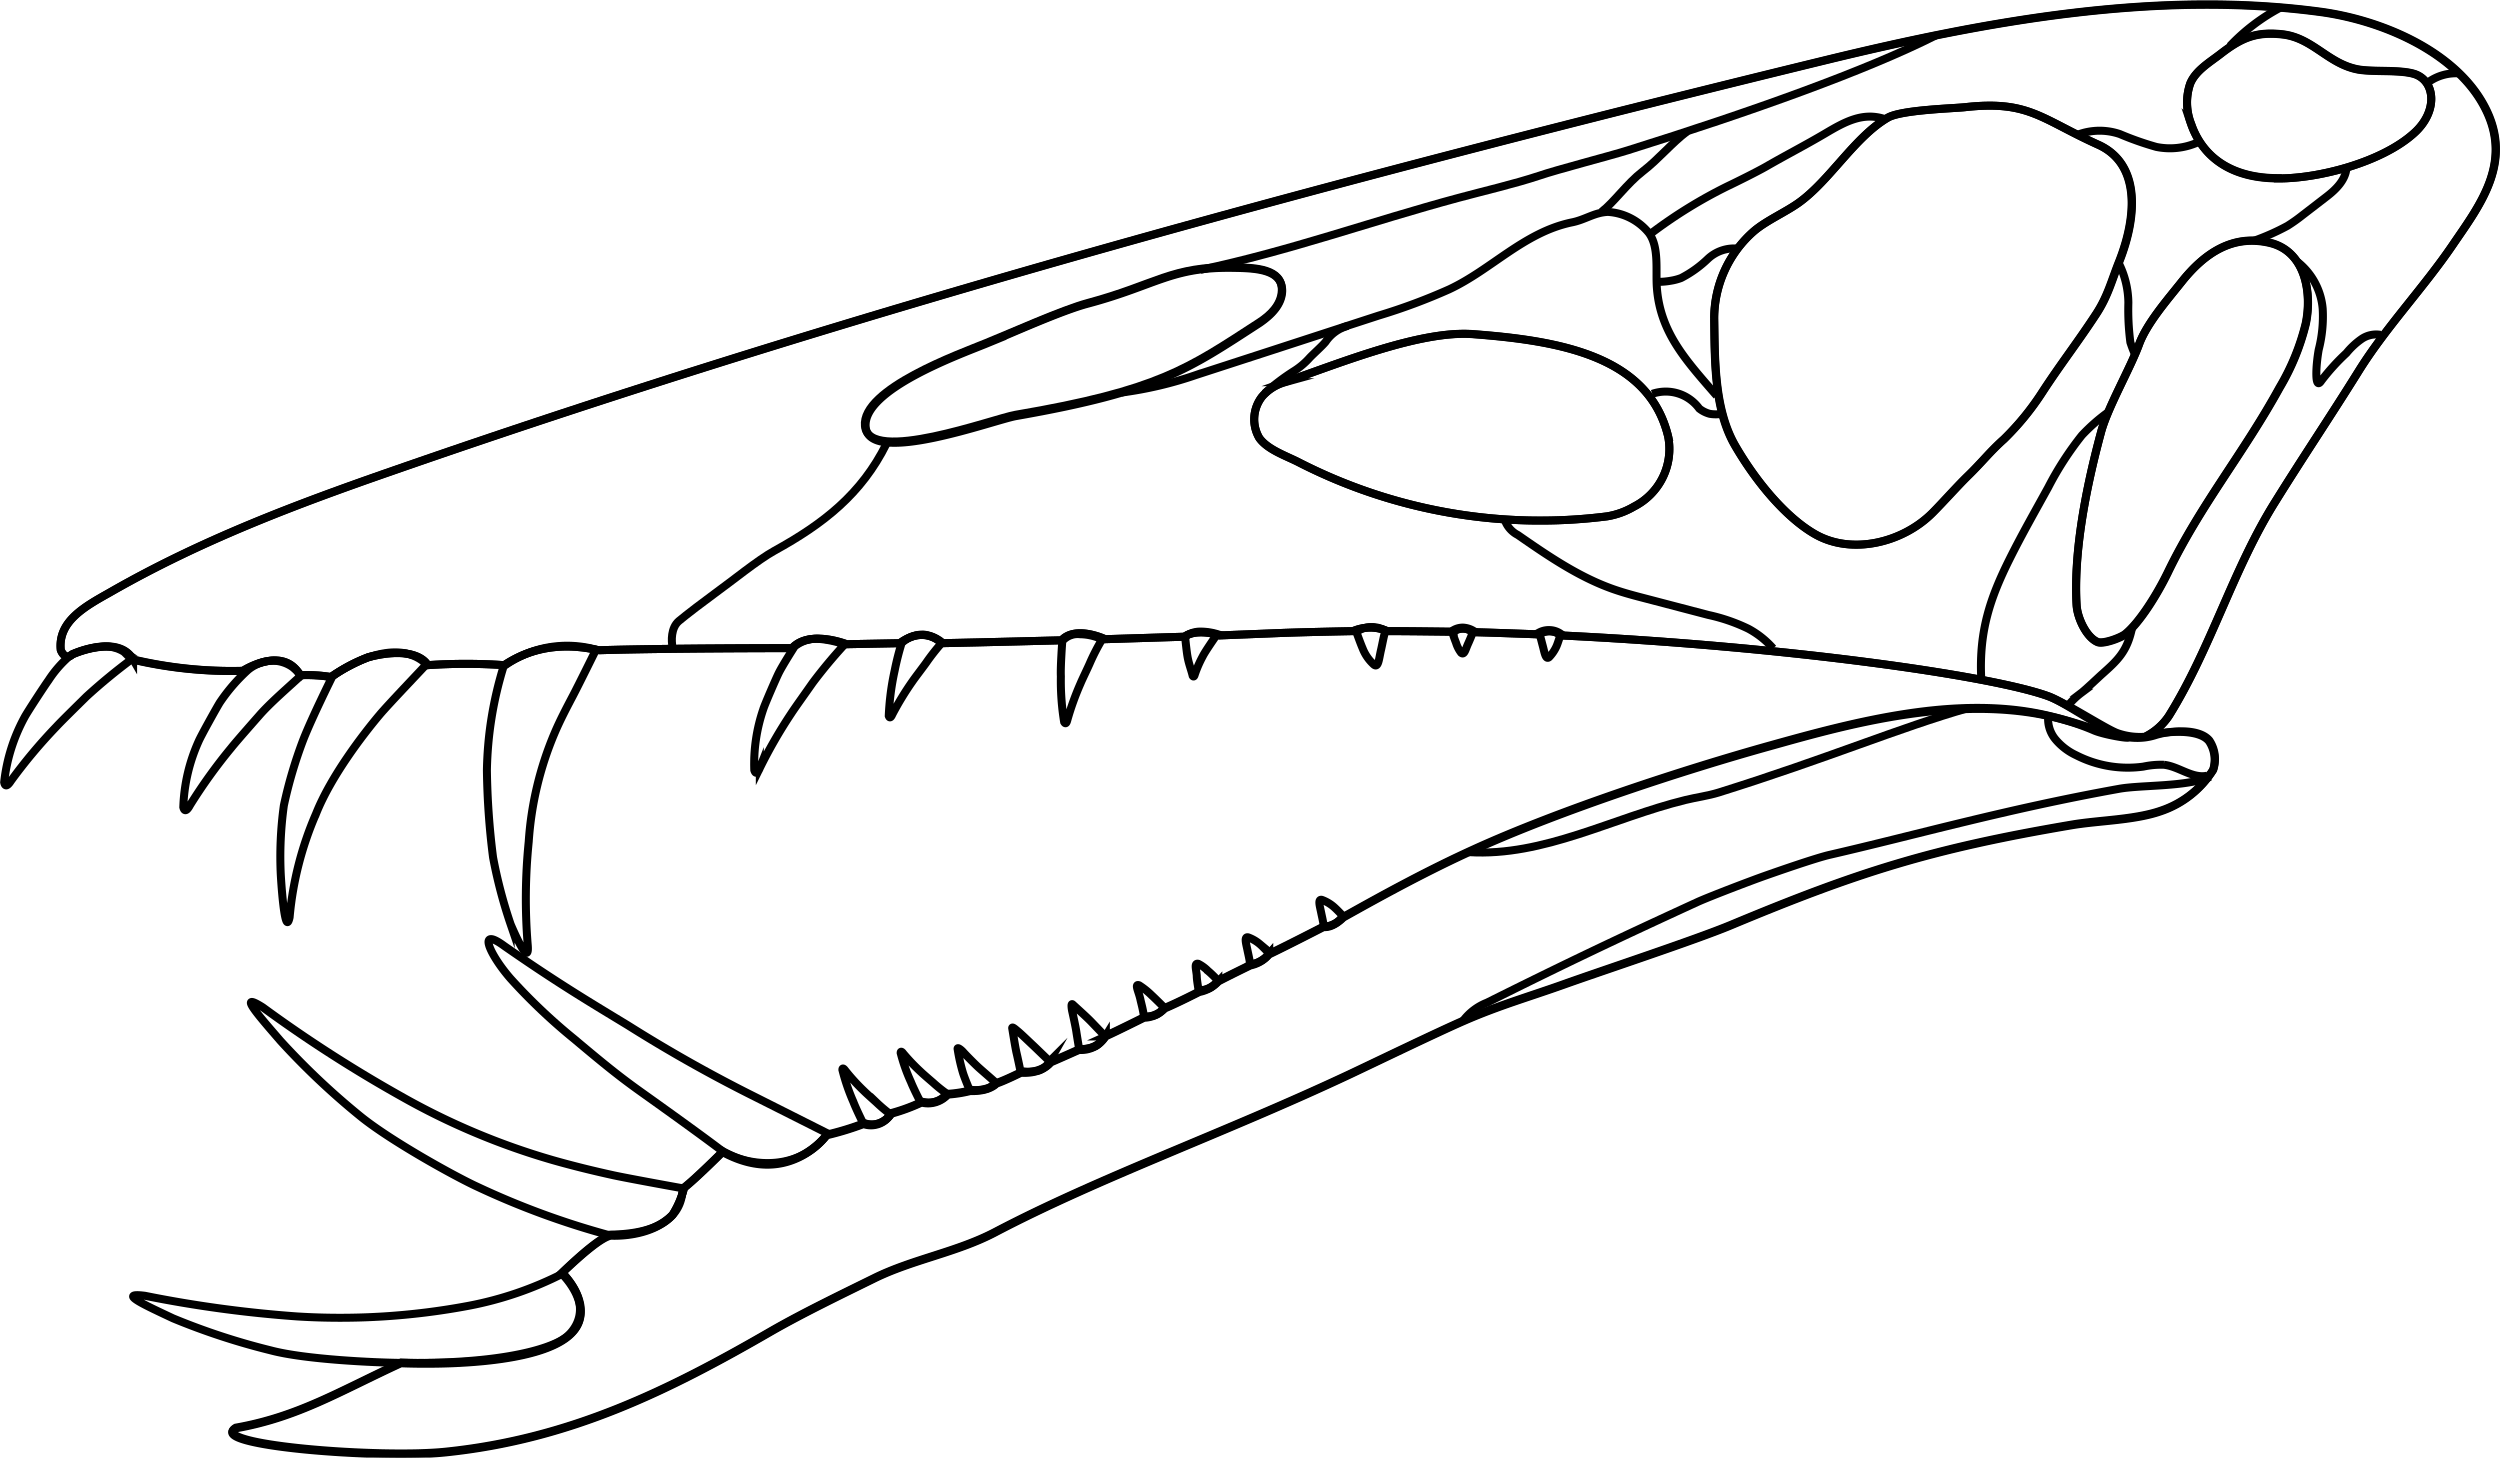 <svg xmlns="http://www.w3.org/2000/svg" viewBox="0 0 312.74 182.34">
  <defs>
    <style>
      path {
        fill: none;
        stroke: #000;
        stroke-miterlimit: 10;
      }
    </style>
  </defs>
  <title>Dorygnathus banthensis</title>
  <g class="outline">
    <path class="cls-1" d="M544.05,345a7.63,7.63,0,0,0,2.92-2.59c5.3-8.51,8-18.35,13.35-26.86,3.54-5.69,6.83-10.56,10.37-16.24,3.42-5.5,8.15-10.46,11.78-15.8,3.5-5.14,7.93-10.73,3.58-18-3.91-6.53-12.82-10.19-20.2-11.17-20.47-2.73-41.75,1.16-61.82,6.05-59.39,14.48-120.43,30.88-179.23,51.36-12,4.17-23.94,8.64-35.45,15.25-3.12,1.79-6.49,3.63-6.13,7.21.12.36.68,1.32,1.45.55,0,0,5.73-2.59,7.6.66A54.09,54.09,0,0,0,306,336.81s5-3.26,7.16.55a18.69,18.69,0,0,1,3.85.22,24,24,0,0,1,4.68-2.48c6.28-1.59,7.43,1,7.43,1a69.79,69.79,0,0,1,9.58,0c5.61-3.74,11.3-1.85,11.94-1.87,9.25-.27,24.07-.26,24.07-.26,2.15-2.34,6.82-.49,6.82-.49l6.65-.13c3.14-2.31,5.24,0,5.24,0,4.7-.09,15-.36,15-.36,1.76-1.9,5.45-.14,5.45-.14l9.91-.31c1.65-1.12,4.4-.16,4.4-.16l7.54-.3c3-.12,9.16-.24,9.16-.24a5.44,5.44,0,0,1,4.29,0c2.74,0,8.26.08,8.26.08a2,2,0,0,1,2.43.05c2.78.07,8.3.28,8.3.28a2.29,2.29,0,0,1,2.73.13c28.07,1.36,53.8,5,60.95,7.6,2.32.85,7,4.39,9.89,5.14.43.23-2.89-.3-4.18-.86-13.57-5.83-30.66-.76-40.56,2-10.46,2.91-26.13,8-37.1,13-5.61,2.55-11,5.48-16.24,8.42,0,0-1.24,1.32-2.45,1.18,0,0-4.66,2.4-6.85,3.44a4.14,4.14,0,0,1-2.32,1.37s-2.74,1.33-4,2a4.41,4.41,0,0,1-2.39,1.32s-2.73,1.4-4.32,2.06a3.69,3.69,0,0,1-2.59,1.16s-3.36,1.68-4.82,2.34a3.54,3.54,0,0,1-3.3,1.68s-2.42,1.09-3.56,1.57c0,0-1,1.46-3.71,1.29,0,0-2,1-3.08,1.36,0,0-.8,1-3.27.93a16,16,0,0,1-2.81.44,3.32,3.32,0,0,1-3.28,1,23.43,23.43,0,0,1-3.84,1.41,2.87,2.87,0,0,1-3.42,1.28,36.62,36.62,0,0,1-4.63,1.41s-4.73,6.6-13,2.09c0,0-3.41,3.41-4.84,4.51a11.28,11.28,0,0,1-1.45,3.4c-2.74,2.88-7.69,2.55-7.69,2.55-1.21.22-3.74,2.42-6.16,4.73,0,0,3.24,3.08,2.14,6.11-2.23,6.13-22.24,5.12-22.24,5.12-7.76,3.58-12.88,6.77-20.69,8.15-3.69,2.18,18.18,3.87,26.31,3,15.57-1.62,27.8-7.66,40.73-15.14,4-2.29,8.71-4.56,12.81-6.58,4.81-2.38,10.35-3.26,15.1-5.75,13.21-6.94,28.68-12.39,44.37-19.76,3.18-1.5,11.12-5.34,14.42-6.77,4.44-1.93,8.05-2.94,12.61-4.57s16.29-5.51,20.64-7.32c16-6.68,25.15-9.58,42.66-12.55,3.46-.59,7.92-.6,11.23-1.77a12.39,12.39,0,0,0,6.49-5.12,4.19,4.19,0,0,0-.49-3.63C550.73,344.05,546.65,344.28,544.05,345Z" transform="translate(-275.62 -252.89)"/>
  </g>
  <g class="skull">
    <path class="mandible base cls-1" d="M441.25,368.76s-4.66,2.4-6.85,3.44a4.14,4.14,0,0,1-2.32,1.37s-2.74,1.33-4,2a4.41,4.41,0,0,1-2.39,1.32s-2.73,1.4-4.32,2.06a3.69,3.69,0,0,1-2.59,1.16s-3.36,1.68-4.82,2.34a3.54,3.54,0,0,1-3.3,1.68s-2.42,1.09-3.56,1.57c0,0-1,1.46-3.71,1.29,0,0-2,1-3.08,1.36,0,0-.8,1-3.27.93a16,16,0,0,1-2.81.44,3.32,3.32,0,0,1-3.28,1,23.43,23.43,0,0,1-3.84,1.41,2.87,2.87,0,0,1-3.42,1.28,36.62,36.62,0,0,1-4.63,1.41s-4.73,6.6-13,2.09c0,0-3.41,3.41-4.84,4.51a11.28,11.28,0,0,1-1.45,3.4c-2.74,2.88-7.69,2.55-7.69,2.55-1.21.22-3.74,2.42-6.16,4.73,0,0,3.24,3.08,2.14,6.11-2.23,6.13-22.24,5.12-22.24,5.12-7.76,3.58-12.88,6.77-20.69,8.15-3.69,2.18,18.18,3.87,26.31,3,15.57-1.62,27.8-7.66,40.73-15.14,4-2.29,8.71-4.56,12.81-6.58,4.81-2.38,10.35-3.26,15.1-5.75,13.21-6.94,28.68-12.39,44.37-19.76,3.18-1.5,11.12-5.34,14.42-6.77,4.44-1.93,8.05-2.94,12.61-4.57s16.29-5.51,20.64-7.32c16-6.68,25.15-9.58,42.66-12.55,3.46-.59,7.92-.6,11.23-1.77a12.39,12.39,0,0,0,6.49-5.12,4.19,4.19,0,0,0-.49-3.63c-1.28-1.55-4.86-1.27-6.77-.66-3.8,1.21-7.37-1.08-13.77-2.53-11.14-2.52-23.81.84-34.4,3.8s-26.13,8-37.1,13c-5.61,2.55-11,5.48-16.24,8.42C443.7,367.58,442.46,368.9,441.25,368.76Z" transform="translate(-275.62 -252.89)"/>
    <path class="cranium base cls-1" d="M283.22,334.17c.12.36.68,1.32,1.45.55,0,0,5.73-2.59,7.6.66A54.09,54.09,0,0,0,306,336.81s5-3.26,7.16.55a18.69,18.69,0,0,1,3.85.22,24,24,0,0,1,4.68-2.48c6.28-1.59,7.43,1,7.43,1a69.79,69.79,0,0,1,9.58,0c5.61-3.74,11.3-1.85,11.94-1.87,9.25-.27,24.07-.26,24.07-.26,2.15-2.34,6.82-.49,6.82-.49l6.65-.13c3.14-2.31,5.24,0,5.24,0,4.7-.09,15-.36,15-.36,1.76-1.9,5.45-.14,5.45-.14l9.91-.31c1.65-1.12,4.4-.16,4.4-.16l7.54-.3c3-.12,9.16-.24,9.16-.24a5.44,5.44,0,0,1,4.29,0c2.74,0,8.26.08,8.26.08a2,2,0,0,1,2.43.05c2.78.07,8.3.28,8.3.28a2.29,2.29,0,0,1,2.73.13c28.07,1.36,53.8,5,60.95,7.6,2.17.79,7.26,4.13,8.69,4.63a8.55,8.55,0,0,0,3.47.44,7.63,7.63,0,0,0,2.92-2.59c5.3-8.51,8-18.35,13.35-26.86,3.54-5.69,6.83-10.56,10.37-16.24,3.42-5.5,8.15-10.46,11.78-15.8,3.5-5.14,7.93-10.73,3.58-18-3.91-6.53-12.82-10.19-20.2-11.17-20.47-2.73-41.75,1.16-61.82,6.05-59.39,14.48-120.43,30.88-179.23,51.36-12,4.17-23.94,8.64-35.45,15.25C286.23,328.75,282.86,330.59,283.22,334.17Zm277.34-59c-5.12,0-9.25-2.08-10.89-6.93a7.3,7.3,0,0,1-.06-4.92c.69-1.65,2.44-2.65,3.85-3.75,2.6-2,4.42-2.76,7.68-2.4,3.76.42,5.7,3.66,9.41,4.38,1.89.36,5.24,0,7.11.58,2.63.86,3,4.7-.09,7.43C573.52,273.22,565.6,275.25,560.56,275.21ZM538.44,307c.83-3.09,3.69-8.05,4.78-11.06,1-2.63,3.55-5.57,5.29-7.76,2.9-3.65,6.43-6,11.1-4.88,4.47,1.11,5.26,6.31,4.47,10.1a29.13,29.13,0,0,1-3.27,8c-4.55,8.26-9.92,14.67-14,23.16-1.4,2.87-3.56,6.27-5.29,7.68-.59.47-2.76,1.27-3.47,1-1.39-.56-2.55-3-2.64-4.63C535.05,322.69,536.21,315.26,538.44,307Zm-48.39-14.28a14.51,14.51,0,0,1,5-10.94c1.56-1.31,3.89-2.33,5.55-3.51,3.91-2.78,7-8.23,11.15-10.65,1.64-1,8.17-1.16,9.66-1.32,8-.89,9.49,1.45,16.68,4.7,5.28,2.4,4.84,8.93,2.64,14.53-1,2.48-1.44,4.39-2.89,6.61-2.32,3.55-4.46,6.28-6.77,9.83a33.78,33.78,0,0,1-4.79,5.86c-1.76,1.57-2.85,3-4.54,4.62-1.43,1.38-3,3.18-4.38,4.58-3.74,3.75-10.1,5.32-14.7,2.69-3.63-2.08-7.35-6.53-10-11.07S490.13,297.92,490.05,292.72Zm-56.53,9.75a5.91,5.91,0,0,1,2.86-1.79c7.1-2.46,17-6.48,23.51-6,10.78.82,22,2.7,24.42,12.86a8.09,8.09,0,0,1-4.28,8.72,9.73,9.73,0,0,1-3.35,1.22A66.26,66.26,0,0,1,438,310.68c-1.59-.82-3.81-1.58-4.84-3A4.61,4.61,0,0,1,433.52,302.47Zm-34.46-6.61c3.08-1.28,9.49-4.17,12.72-5,8.58-2.31,10.41-4.61,18.24-4.46,2.71.05,6,.19,6,2.89-.05,1.71-1.37,3-2.81,4-8.92,5.78-12.55,8.51-30.47,11.65-2.73.47-18.34,6.29-18.82,1.4C383.41,301.62,395.83,297.19,399.06,295.86Z" transform="translate(-275.62 -252.89)"/>
    <path class="cls-1" d="M550.56,270.7a8.57,8.57,0,0,1-5.19.57,38.17,38.17,0,0,1-4.57-1.61,7.82,7.82,0,0,0-5.21.06" transform="translate(-275.62 -252.89)"/>
    <path class="cls-1" d="M561,253.79a24.31,24.31,0,0,0-6.44,4.87" transform="translate(-275.62 -252.89)"/>
    <path class="cls-1" d="M583.35,262.08a5.91,5.91,0,0,0-3.83,1" transform="translate(-275.62 -252.89)"/>
    <path class="cls-1" d="M569.15,273.93c-.12,1.53-1.4,2.72-2.42,3.51l-3.05,2.35a21.07,21.07,0,0,1-1.9,1.35,29.48,29.48,0,0,1-4.23,1.88" transform="translate(-275.62 -252.89)"/>
    <path class="cls-1" d="M542.73,297.29a13.89,13.89,0,0,1-.61-1.58,31.4,31.4,0,0,1-.25-4.95,11.28,11.28,0,0,0-1.23-5" transform="translate(-275.62 -252.89)"/>
    <path class="cls-1" d="M573.43,294.78a3.23,3.23,0,0,0-2.42.54,9.31,9.31,0,0,0-1.86,1.74,26.81,26.81,0,0,0-3.14,3.46c-.86,1.32-.69-1.88-.33-3.88a16.75,16.75,0,0,0,.5-5.12,8.38,8.38,0,0,0-3.14-5.86" transform="translate(-275.62 -252.89)"/>
    <path class="cls-1" d="M542.34,331.41c-.62,3-1.81,4.08-3.85,5.89-.47.43-2,1.88-2.5,2.26a9.6,9.6,0,0,0-1.51,1.41" transform="translate(-275.62 -252.89)"/>
    <path class="cls-1" d="M539.43,304.39a23.13,23.13,0,0,0-3.37,2.95,39.37,39.37,0,0,0-4.21,6.51c-1.65,3-3.29,5.88-4.81,8.92-2.45,4.91-3.85,9-3.58,14.92" transform="translate(-275.62 -252.89)"/>
    <path class="cls-1" d="M491,304.66a4.65,4.65,0,0,1-1.49,0,3.59,3.59,0,0,1-1.32-.66,5.19,5.19,0,0,0-5.88-1.84" transform="translate(-275.62 -252.89)"/>
    <path class="cls-1" d="M490.38,302.41c-3.73-4.32-7.05-7.8-7.49-13.49-.17-2.23.31-5.1-1-6.88a7.17,7.17,0,0,0-5.12-2.64c-1.73.07-2.87,1-4.57,1.32-5.94,1.26-10,5.88-15.28,8.36a73.8,73.8,0,0,1-8.87,3.3L435,296.63l-9.73,3.16A47.61,47.61,0,0,1,415.9,302" transform="translate(-275.62 -252.89)"/>
    <path class="cls-1" d="M497.43,334a11.19,11.19,0,0,0-3.1-2.46,22.16,22.16,0,0,0-5-1.72l-7.64-2c-1.47-.38-2.94-.76-4.37-1.27-4.29-1.53-8.09-4.15-11.83-6.74a3.33,3.33,0,0,1-1.67-2" transform="translate(-275.62 -252.89)"/>
    <path class="cls-1" d="M511.32,267.76c-2.71-.86-4.95.39-7.4,1.84s-4.91,2.71-7.37,4.13c-1.12.64-3.69,1.92-4.85,2.47a59.16,59.16,0,0,0-9.53,5.88" transform="translate(-275.62 -252.89)"/>
    <path class="cls-1" d="M486.69,269.32c-2,1.51-3.57,3.47-5.56,5s-3.63,3.91-5.17,5.07" transform="translate(-275.62 -252.89)"/>
    <path class="cls-1" d="M493.07,284a4.78,4.78,0,0,0-3.8,1.27,14.19,14.19,0,0,1-3.35,2.4,6.55,6.55,0,0,1-1.3.34,9,9,0,0,1-1.56.14" transform="translate(-275.62 -252.89)"/>
    <path class="cls-1" d="M444.25,293.65a4.91,4.91,0,0,0-2.8,2c-.43.53-1.52,1.49-2,2a9.07,9.07,0,0,1-1.92,1.63,26.67,26.67,0,0,0-3.71,2.82" transform="translate(-275.62 -252.89)"/>
    <path class="cls-1" d="M386.51,308.41c-3.12,6.29-7.88,10-14,13.37-2.1,1.16-5.32,3.8-7.49,5.36-1.07.77-3.63,2.72-4.48,3.44-1,.86-.95,2.5-.78,3.3" transform="translate(-275.62 -252.89)"/>
    <path class="cls-1" d="M517.79,257.32c-8.58,4.35-23.06,9.53-38.53,14.37-2.4.75-8.74,2.38-11.12,3.19-3,1-7,1.93-10.07,2.76-11.12,3-21,6.61-32.28,9" transform="translate(-275.62 -252.89)"/>
    <path class="cls-1" d="M551.75,349.92c-1.85.42-3.56-1.16-5.44-1.36a10.52,10.52,0,0,0-2.56.23,14.2,14.2,0,0,1-8.4-1.42,7.55,7.55,0,0,1-2.61-2,4,4,0,0,1-.87-3.12" transform="translate(-275.62 -252.89)"/>
    <path class="cls-1" d="M521.84,341.47c-8.69,2.48-17.42,6.24-31.22,10.56-1.36.42-2.79.6-4.18.94-9.06,2.22-17.73,7.1-27.05,6.52" transform="translate(-275.62 -252.89)"/>
    <path class="cls-1" d="M552.1,350.07c-3,1.27-8.56,1-11.35,1.49-14.18,2.55-25.45,5.78-36.22,8.26-1.72.39-6.48,2.05-8.15,2.64s-6.93,2.59-8.48,3.3c-10.08,4.63-16.34,7.61-26.27,12.56a6.85,6.85,0,0,0-2.94,2.21" transform="translate(-275.62 -252.89)"/>
  </g>
  <g class="teeth">
    <path class="cls-1" d="M347.3,339.91c-.81,1.54-1.62,3.08-2.3,4.68a41.88,41.88,0,0,0-3.24,13.6,71.23,71.23,0,0,0-.13,12.84c.24,2.54-1.05,0-2.13-2.51a60.26,60.26,0,0,1-2.2-8.37,95.5,95.5,0,0,1-.77-10.9,46.66,46.66,0,0,1,2.09-13,13.52,13.52,0,0,1,11.56-2.09S347.94,338.7,347.3,339.91Z" transform="translate(-275.62 -252.89)"/>
    <path class="cls-1" d="M323.15,342.26c-2.09,2.48-6.11,7.69-8,12.44a41.74,41.74,0,0,0-3.3,12.94c-.5,2.31-.94-2.54-1.1-5.23a46.6,46.6,0,0,1,.38-8.76,56.3,56.3,0,0,1,2.42-8.2c1.1-2.81,3.64-7.92,3.64-7.92,1.21-1,7.92-5.23,11.78-1.55C329,336,324.27,340.93,323.15,342.26Z" transform="translate(-275.62 -252.89)"/>
    <path class="cls-1" d="M309.83,335.54a5.05,5.05,0,0,0-3.19,1.16,22.34,22.34,0,0,0-3.52,4.07c-.34.54-2.37,4.18-2.65,4.85a21.74,21.74,0,0,0-1.92,8.25c.18.75.59.22.83-.24a65.69,65.69,0,0,1,5.17-7.19c.66-.83,2.8-3.25,3.46-4,1.37-1.59,3.69-3.57,5.29-5.06a11,11,0,0,0-1.1-1.05A4.45,4.45,0,0,0,309.83,335.54Z" transform="translate(-275.62 -252.89)"/>
    <path class="cls-1" d="M288.42,333.78a10.94,10.94,0,0,0-4,1.1,14.35,14.35,0,0,0-2.75,3.14c-.38.51-2.67,4-3,4.64a21.92,21.92,0,0,0-2.53,8.09c.14.76.58.25.85-.18a65.4,65.4,0,0,1,5.69-6.79c.72-.78,3-3,3.75-3.75a72.53,72.53,0,0,1,5.65-4.66l-.94-.93A4.31,4.31,0,0,0,288.42,333.78Z" transform="translate(-275.62 -252.89)"/>
    <path class="cls-1" d="M377.88,332.8a4.36,4.36,0,0,0-2.85.95s-1.52,2.37-2,3.35c-.26.51-1.75,3.92-1.94,4.55a21.13,21.13,0,0,0-1.11,7.59c.21.67.52.16.69-.27a60.44,60.44,0,0,1,3.92-6.81c.51-.79,2.18-3.11,2.69-3.85a61.87,61.87,0,0,1,4-4.8A13,13,0,0,0,377.88,332.8Z" transform="translate(-275.62 -252.89)"/>
    <path class="cls-1" d="M391.13,332.27a3.85,3.85,0,0,0-2.72,1.07,34.76,34.76,0,0,0-.87,3.43,32.75,32.75,0,0,0-.74,5.67c.13.4.33.09.44-.17a37.22,37.22,0,0,1,2.52-4.14c.33-.48,1.4-1.88,1.72-2.33a26.81,26.81,0,0,1,2-2.54A4.46,4.46,0,0,0,391.13,332.27Z" transform="translate(-275.62 -252.89)"/>
    <path class="cls-1" d="M410.74,332.23a2.54,2.54,0,0,0-2.23.86s-.24,3.13-.18,4.42a32.06,32.06,0,0,0,.41,5.7c.21.37.34,0,.4-.24a34.59,34.59,0,0,1,1.64-4.56c.22-.54,1-2.13,1.21-2.64a26.63,26.63,0,0,1,1.5-2.9A6.75,6.75,0,0,0,410.74,332.23Z" transform="translate(-275.62 -252.89)"/>
    <path class="cls-1" d="M425.81,331.9a3.2,3.2,0,0,0-1.94.62s.16,1.65.29,2.43c.17,1,.43,1.56.66,2.48.13.21.22,0,.26-.15a14.48,14.48,0,0,1,1-2.29c.31-.62,1.4-2.18,1.81-2.78A7.36,7.36,0,0,0,425.81,331.9Z" transform="translate(-275.62 -252.89)"/>
    <path class="cls-1" d="M352.4,399.92c-2.39-.52-5.17-1.2-7.62-1.9a87.62,87.62,0,0,1-19-8,169.71,169.71,0,0,1-17.29-11.12c-3.33-2.11-.38,1.18,2.21,4.19a92.07,92.07,0,0,0,9.9,9.36c3.75,3.08,11.89,7.59,14.76,8.91a100.75,100.75,0,0,0,16.3,6c1.45-.1,9.24.13,9.35-5.82C361,401.54,354.3,400.33,352.4,399.92Z" transform="translate(-275.62 -252.89)"/>
    <path class="cls-1" d="M334.24,416.24a86.72,86.72,0,0,1-21.47,1.33,150.65,150.65,0,0,1-19-2.58c-3.66-.47.13,1.23,3.5,2.82a85,85,0,0,0,12.19,4c4.38,1.17,13.16,1.53,16.1,1.57,16.43.25,20.56-3,20.56-3,1.19-.72,4-3.8-.08-8.18A43.9,43.9,0,0,1,334.24,416.24Z" transform="translate(-275.62 -252.89)"/>
    <path class="cls-1" d="M370.16,390.15a182.13,182.13,0,0,1-16-9c-4.59-2.79-8.67-5.2-15.44-9.91-3.47-2.56-1.86,1.05.75,4.05a71.27,71.27,0,0,0,8,7.59c3.87,3.26,5.77,4.78,8.34,6.61,8.42,6,10.32,7.51,10.32,7.51,3.64,2,9.67,2.31,13.05-2.31Z" transform="translate(-275.62 -252.89)"/>
    <path class="cls-1" d="M447.24,331.33a3.2,3.2,0,0,0-1.94.62s.47,1.33.78,2.05a5.35,5.35,0,0,0,1.37,2c.6.55.66-.66.93-1.81.16-.68.34-1.74.55-2.4A3.38,3.38,0,0,0,447.24,331.33Z" transform="translate(-275.62 -252.89)"/>
    <path class="cls-1" d="M458.61,331.4a2.37,2.37,0,0,0-1.35.43,15,15,0,0,0,.5,1.46,4,4,0,0,0,.64,1.26c.41.35.55-.44.88-1.15.19-.42.41-.94.66-1.6A2.81,2.81,0,0,0,458.61,331.4Z" transform="translate(-275.62 -252.89)"/>
    <path class="cls-1" d="M469.41,331.71a2.54,2.54,0,0,1,1.45.46s-.31,1.07-.53,1.57a4.79,4.79,0,0,1-.92,1.36c-.44.38-.58-.62-.8-1.43-.13-.47-.28-1.14-.47-1.65A2.54,2.54,0,0,1,469.41,331.71Z" transform="translate(-275.62 -252.89)"/>
    <path class="cls-1" d="M385.54,393.42a2.69,2.69,0,0,1-2-.13s-.83-1.68-1.17-2.57a24.87,24.87,0,0,1-1.37-4c0-.31.21-.12.33.05a25.07,25.07,0,0,0,2.37,2.6c.3.3,1.25,1.15,1.55,1.42a19.23,19.23,0,0,0,1.8,1.52A3.17,3.17,0,0,1,385.54,393.42Z" transform="translate(-275.62 -252.89)"/>
    <path class="cls-1" d="M392.61,390.71a2.71,2.71,0,0,1-1.92-.11s-.79-1.54-1.11-2.35a21.48,21.48,0,0,1-1.29-3.64c0-.29.2-.11.31.05a25.25,25.25,0,0,0,2.27,2.37c.28.27,1.19,1.05,1.47,1.29a18.13,18.13,0,0,0,1.73,1.39A3,3,0,0,1,392.61,390.71Z" transform="translate(-275.62 -252.89)"/>
    <path class="cls-1" d="M399,389.11a4.14,4.14,0,0,1-2.12.05s-.58-1.37-.8-2.07a22.3,22.3,0,0,1-.66-2.94c-.09-.36.46.08.68.33.42.47,1.44,1.49,1.85,1.87s1.68,1.46,2.15,1.9A1.74,1.74,0,0,1,399,389.11Z" transform="translate(-275.62 -252.89)"/>
    <path class="cls-1" d="M405.61,386.79a5.06,5.06,0,0,1-2.34.06s-.3-1.46-.47-2.18-.4-2.21-.55-3.11c-.08-.36.43.12.69.33.44.36,1.49,1.38,1.9,1.76s1.62,1.57,2.09,2A2.58,2.58,0,0,1,405.61,386.79Z" transform="translate(-275.62 -252.89)"/>
    <path class="cls-1" d="M412.71,383.74a2.42,2.42,0,0,0,1.05-1.33l-1.62-1.69c-.56-.58-1.63-1.54-2.31-2.16-.25-.26-.16.43-.1.76.12.54.44,2,.53,2.6s.25,1.57.36,2.2A4.76,4.76,0,0,0,412.71,383.74Z" transform="translate(-275.62 -252.89)"/>
    <path class="cls-1" d="M442.49,368.5a2.59,2.59,0,0,0,1.1-1.05s-.76-.82-1.18-1.17a4.76,4.76,0,0,0-1.42-.82c-.56-.14-.25.82-.09,1.64.1.48.26,1.15.32,1.69A2.54,2.54,0,0,0,442.49,368.5Z" transform="translate(-275.62 -252.89)"/>
    <path class="cls-1" d="M433.27,373.15a2.71,2.71,0,0,0,1.1-1s-.76-.83-1.18-1.18a4.76,4.76,0,0,0-1.42-.82c-.56-.14-.25.82-.09,1.64.1.48.26,1.15.32,1.69A2.6,2.6,0,0,0,433.27,373.15Z" transform="translate(-275.62 -252.89)"/>
    <path class="cls-1" d="M426.94,376.5a2.25,2.25,0,0,0,1-1s-.77-.81-1.2-1.15a4.64,4.64,0,0,0-1.21-.89c-.55-.14-.27.66-.2,1.48,0,.47.11,1.05.22,1.79A2.81,2.81,0,0,0,426.94,376.5Z" transform="translate(-275.62 -252.89)"/>
    <path class="cls-1" d="M420.19,379.86a1.8,1.8,0,0,0,1-1s-1-1-1.54-1.5a9.47,9.47,0,0,0-1.52-1.21c-.64-.25-.05.81.15,1.77.12.55.3,1.13.44,2.09A2.85,2.85,0,0,0,420.19,379.86Z" transform="translate(-275.62 -252.89)"/>
  </g>
  <g class="fenestrae">
    <path class="external-naris cls-1" d="M433.16,293.21c1.44-.93,2.76-2.25,2.81-4,.07-2.7-3.24-2.84-6-2.89-7.83-.15-9.66,2.15-18.24,4.46-3.23.87-9.64,3.76-12.72,5-3.23,1.33-15.65,5.76-15.19,10.4.48,4.89,16.09-.93,18.82-1.4C420.61,301.72,424.24,299,433.16,293.21Z" transform="translate(-275.62 -252.89)"/>
    <path class="supratemporal cls-1" d="M560.56,275.21c-5.12,0-9.25-2.08-10.89-6.93a7.3,7.3,0,0,1-.06-4.92c.69-1.65,2.44-2.65,3.85-3.75,2.6-2,4.42-2.76,7.68-2.4,3.76.42,5.7,3.66,9.41,4.38,1.89.36,5.24,0,7.11.58,2.63.86,3,4.7-.09,7.43C573.52,273.22,565.6,275.25,560.56,275.21Z" transform="translate(-275.62 -252.89)"/>
    <path class="antorbital cls-1" d="M459.89,294.7c-6.5-.5-16.41,3.52-23.51,6a5.91,5.91,0,0,0-2.86,1.79,4.61,4.61,0,0,0-.39,5.17c1,1.46,3.25,2.22,4.84,3a66.26,66.26,0,0,0,38.71,6.82,9.73,9.73,0,0,0,3.35-1.22,8.09,8.09,0,0,0,4.28-8.72C481.9,297.4,470.67,295.52,459.89,294.7Z" transform="translate(-275.62 -252.89)"/>
    <path class="lateral-temporal cls-1" d="M548.51,288.18c-1.74,2.19-4.33,5.13-5.29,7.76-1.09,3-4,8-4.78,11.06-2.23,8.26-3.39,15.69-3.06,21.55.09,1.63,1.25,4.07,2.64,4.63.71.28,2.88-.52,3.47-1,1.73-1.41,3.89-4.81,5.29-7.68,4.11-8.49,9.48-14.9,14-23.16a29.13,29.13,0,0,0,3.27-8c.79-3.79,0-9-4.47-10.1C554.94,282.15,551.41,284.53,548.51,288.18Z" transform="translate(-275.62 -252.89)"/>
    <path class="orbital cls-1" d="M521.43,266.3c-1.49.16-8,.35-9.66,1.32-4.14,2.42-7.24,7.87-11.15,10.65-1.66,1.18-4,2.2-5.55,3.51a14.51,14.51,0,0,0-5,10.94c.08,5.2,0,11.35,2.64,15.93s6.36,9,10,11.07c4.6,2.63,11,1.06,14.7-2.69,1.4-1.4,3-3.2,4.38-4.58,1.69-1.64,2.78-3.05,4.54-4.62a33.78,33.78,0,0,0,4.79-5.86c2.31-3.55,4.45-6.28,6.77-9.83,1.45-2.22,1.91-4.13,2.89-6.61,2.2-5.6,2.64-12.13-2.64-14.53C530.92,267.75,529.41,265.41,521.43,266.3Z" transform="translate(-275.62 -252.89)"/>
  </g>
</svg>
